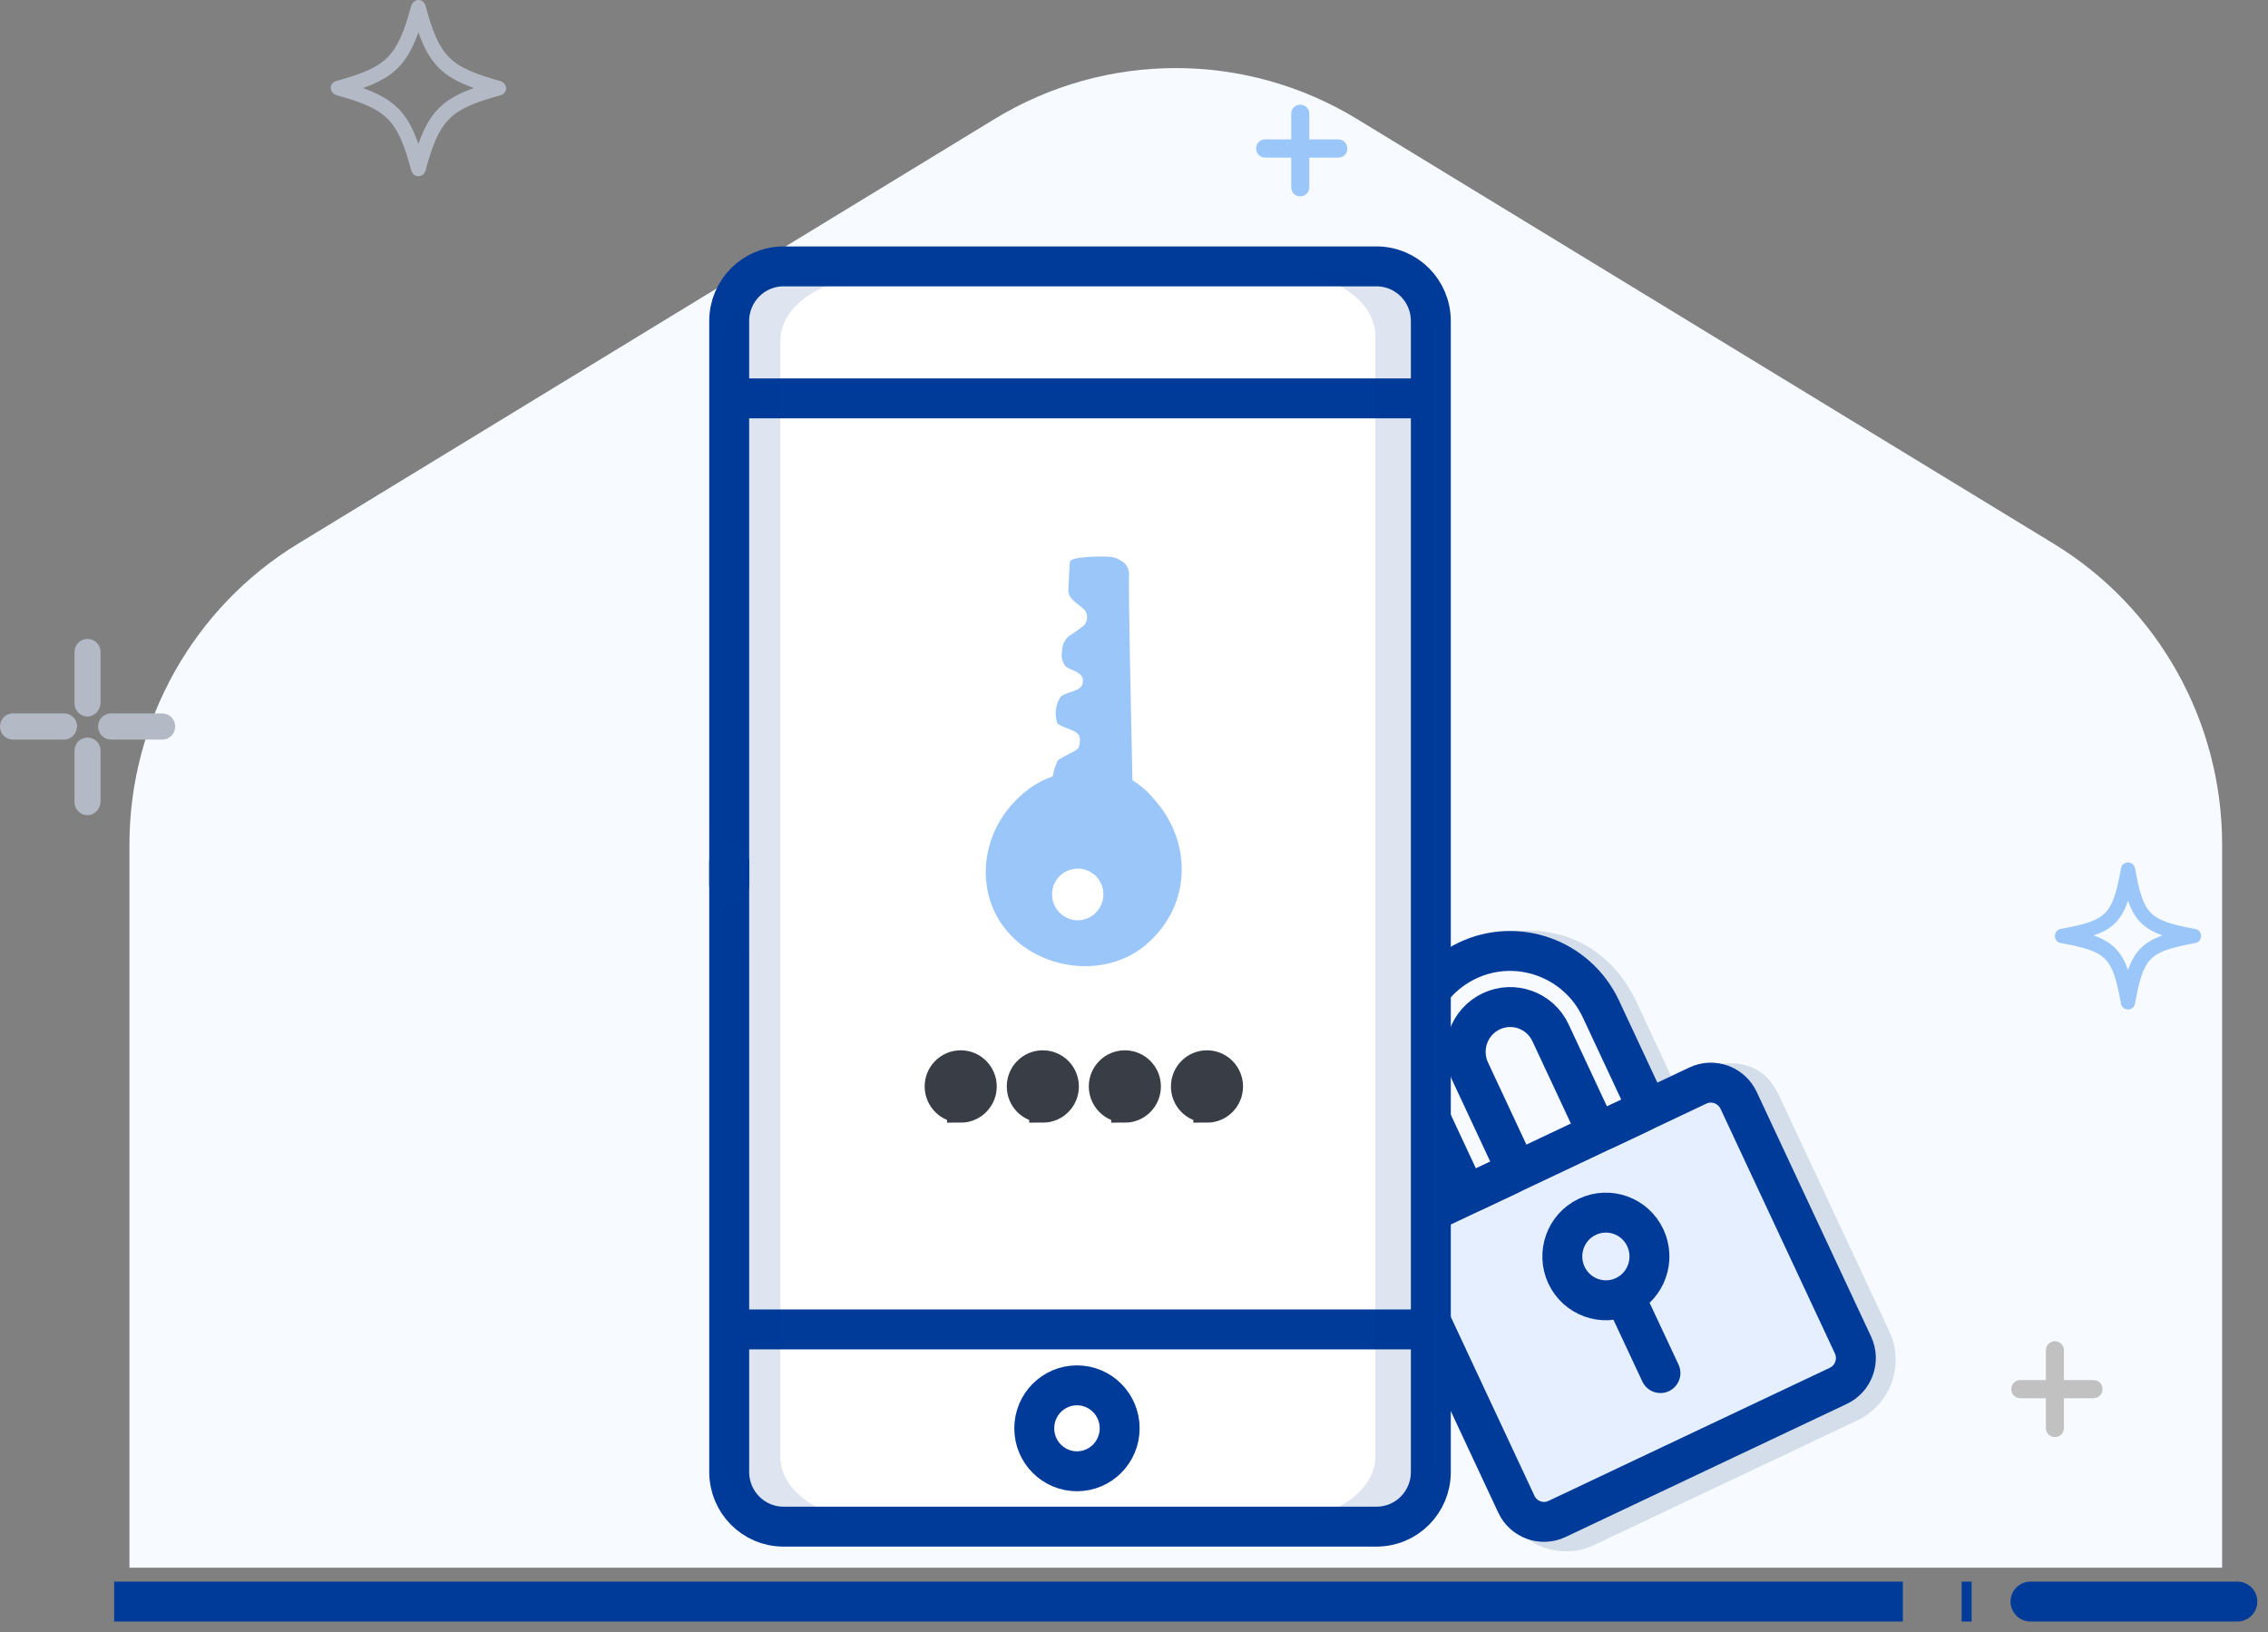 <svg width="157" height="113" viewBox="0 0 157 113" fill="none" xmlns="http://www.w3.org/2000/svg">
<rect x="0" y="0" width="157" height="113" fill="#808080" stroke="none"/>
<path d="M153.824 108.519V58.464C153.824 49.95 149.405 42.048 142.16 37.636L93.932 8.236C86.224 3.538 76.559 3.538 68.851 8.236L20.622 37.645C13.386 42.056 8.96 49.958 8.96 58.472V108.528H153.825V108.519H153.824Z" fill="#F7FAFF"/>
<path d="M144.921 95.536H142.874V93.476C142.874 93.126 142.598 92.848 142.249 92.848C141.9 92.848 141.624 93.126 141.624 93.477V95.536H139.853C139.504 95.536 139.228 95.814 139.228 96.166C139.228 96.516 139.504 96.794 139.853 96.794H141.624V98.854C141.624 99.204 141.9 99.483 142.249 99.483C142.598 99.483 142.874 99.205 142.874 98.853V96.794H144.921C145.27 96.794 145.546 96.516 145.546 96.165C145.546 95.814 145.27 95.535 144.921 95.535V95.536Z" fill="#C1C1C1"/>
<path d="M90.008 13.597C89.659 13.597 89.383 13.319 89.383 12.967V7.877C89.383 7.526 89.659 7.248 90.008 7.248C90.358 7.248 90.634 7.526 90.634 7.878V12.968C90.634 13.311 90.358 13.597 90.008 13.597Z" fill="#9BC6F9"/>
<path d="M92.64 10.909H87.58C87.23 10.909 86.954 10.631 86.954 10.279C86.954 9.929 87.23 9.65 87.58 9.65H92.64C92.989 9.65 93.265 9.928 93.265 10.28C93.265 10.63 93.021 10.909 92.639 10.909H92.64ZM147.309 69.886C147.065 69.886 146.862 69.715 146.822 69.469C146.229 66.266 145.888 65.882 142.663 65.286C142.42 65.253 142.249 65.041 142.249 64.796C142.249 64.55 142.42 64.346 142.663 64.306C145.847 63.709 146.229 63.366 146.822 60.122C146.854 59.877 147.065 59.705 147.309 59.705C147.553 59.705 147.756 59.877 147.796 60.122C148.389 63.325 148.73 63.709 151.955 64.305C152.199 64.338 152.369 64.55 152.369 64.795C152.369 65.041 152.199 65.245 151.955 65.285C148.771 65.882 148.389 66.225 147.796 69.469C147.764 69.706 147.553 69.886 147.309 69.886ZM144.921 64.755C146.204 65.205 146.862 65.866 147.309 67.157C147.756 65.866 148.422 65.204 149.697 64.755C148.414 64.305 147.756 63.635 147.309 62.353C146.862 63.676 146.204 64.338 144.921 64.755Z" fill="#9BC6F9"/>
<path d="M28.964 12.2C28.72 12.2 28.549 12.06 28.476 11.815C27.51 8.261 26.811 7.566 23.278 6.585C23.067 6.512 22.897 6.308 22.897 6.095C22.897 5.85 23.035 5.679 23.278 5.605C26.811 4.633 27.502 3.93 28.476 0.375C28.549 0.172 28.761 0 28.964 0C29.174 0 29.378 0.139 29.451 0.384C30.417 3.938 31.116 4.633 34.649 5.614C34.86 5.687 35.031 5.891 35.031 6.104C35.031 6.349 34.893 6.52 34.649 6.594C31.116 7.566 30.426 8.269 29.451 11.824C29.378 12.06 29.175 12.199 28.964 12.199V12.2ZM25.122 6.096C27.266 6.864 28.208 7.803 28.964 9.96C29.727 7.803 30.661 6.855 32.805 6.096C30.661 5.327 29.719 4.388 28.964 2.231C28.2 4.388 27.266 5.336 25.122 6.096ZM4.435 51.199H0.902C0.414 51.199 0 50.815 0 50.292C0 49.802 0.382 49.385 0.902 49.385H4.435C4.922 49.385 5.336 49.769 5.336 50.292C5.304 50.815 4.922 51.199 4.435 51.199ZM11.225 51.199H7.692C7.204 51.199 6.79 50.815 6.79 50.292C6.79 49.802 7.172 49.385 7.692 49.385H11.225C11.712 49.385 12.126 49.769 12.126 50.292C12.126 50.815 11.712 51.199 11.225 51.199ZM6.059 56.429C5.571 56.429 5.157 56.045 5.157 55.522V51.968C5.157 51.478 5.539 51.06 6.059 51.06C6.546 51.06 6.96 51.445 6.96 51.967V55.522C6.928 56.012 6.546 56.429 6.059 56.429ZM6.059 49.599C5.571 49.599 5.157 49.215 5.157 48.692V45.138C5.157 44.648 5.539 44.231 6.059 44.231C6.546 44.231 6.96 44.614 6.96 45.138V48.692C6.928 49.182 6.546 49.599 6.059 49.599Z" fill="#B3BAC5"/>
<path d="M119.44 74.253L96.142 85.277L105.862 106.069L129.16 95.045L119.44 74.253Z" fill="#E5EFFF"/>
<path d="M103.085 64.845C103.085 64.845 105.611 63.848 108.575 64.894C110.679 65.637 112.328 67.312 113.27 69.339L115.869 74.895C115.869 74.895 121.1 71.455 123.146 75.827L130.781 92.152C131.869 94.473 130.879 97.235 128.572 98.33L110.362 106.95C108.064 108.037 105.319 107.048 104.238 104.728L110.411 104.311L128.645 94.849L125.412 87.618L119.873 76.889L118.549 74.936L114.261 77.175L109.818 68.269L103.085 64.845Z" fill="#D3DEEA"/>
<path d="M113.562 77.028L111.085 78.196C110.809 78.327 110.476 78.205 110.338 77.926L107.333 71.496C106.61 69.944 104.766 69.282 103.231 70.009C101.688 70.736 101.03 72.591 101.753 74.135L104.758 80.566C104.888 80.844 104.766 81.179 104.49 81.318L102.013 82.486C101.736 82.617 101.403 82.494 101.265 82.216L98.26 75.786C96.628 72.306 98.122 68.138 101.582 66.496C105.042 64.853 109.184 66.356 110.817 69.838L113.822 76.268C113.968 76.562 113.846 76.898 113.562 77.028V77.028Z" stroke="#003B99" stroke-width="2.764" stroke-miterlimit="10" stroke-linecap="round"/>
<path d="M107.779 105.153C106.723 105.651 105.464 105.194 104.969 104.131L97.05 87.193C96.555 86.131 97.01 84.864 98.065 84.358L117.534 75.148C118.59 74.65 119.849 75.108 120.352 76.17L128.271 93.109C128.767 94.171 128.312 95.438 127.256 95.936L107.779 105.153V105.153Z" stroke="#003B99" stroke-width="2.764" stroke-miterlimit="10" stroke-linecap="round"/>
<path d="M112.449 89.725L114.943 95.052M112.45 89.725C113.96 89.015 114.602 87.2 113.895 85.689C113.189 84.169 111.386 83.523 109.883 84.234C108.372 84.945 107.731 86.759 108.437 88.271C109.144 89.782 110.947 90.444 112.45 89.725Z" stroke="#003B99" stroke-width="2.764" stroke-miterlimit="10" stroke-linecap="round"/>
<path d="M99.04 18.441H51.008V105.307H99.04V18.441Z" fill="white"/>
<path d="M51.007 92.03H99.049M50.478 54.614V22.224C50.478 20.133 52.16 18.441 54.239 18.441H95.288C97.367 18.441 99.048 20.133 99.048 22.225V101.9C99.048 103.992 97.367 105.683 95.288 105.683H54.239C52.159 105.683 50.479 103.992 50.479 101.9V65.858L50.478 54.614ZM51.007 27.576H99.049H51.007Z" stroke="#003B99" stroke-width="2.764" stroke-miterlimit="10" stroke-linecap="round"/>
<path d="M74.552 101.851C76.185 101.851 77.508 100.519 77.508 98.877C77.508 97.234 76.185 95.902 74.552 95.902C72.919 95.902 71.596 97.234 71.596 98.877C71.596 100.519 72.919 101.851 74.552 101.851Z" stroke="#003B99" stroke-width="2.764" stroke-miterlimit="10" stroke-linecap="round"/>
<path d="M66.504 77.035C67.503 77.035 68.314 76.218 68.314 75.213C68.314 74.208 67.503 73.391 66.504 73.391C65.504 73.391 64.692 74.208 64.692 75.213C64.701 76.218 65.505 77.035 66.504 77.035Z" fill="#393E46"/>
<path d="M66.503 76.774C67.356 76.774 68.055 76.079 68.055 75.213C68.055 74.355 67.365 73.653 66.503 73.653C65.651 73.653 64.953 74.347 64.953 75.213C64.96 76.079 65.651 76.773 66.503 76.773V76.774Z" stroke="#393E46" stroke-width="1.889"/>
<path d="M72.19 77.035C73.188 77.035 74 76.218 74 75.213C74 74.208 73.188 73.391 72.19 73.391C71.19 73.391 70.378 74.208 70.378 75.213C70.378 76.218 71.19 77.035 72.189 77.035H72.19Z" fill="#393E46"/>
<path d="M72.189 76.774C73.042 76.774 73.74 76.079 73.74 75.213C73.74 74.355 73.05 73.653 72.189 73.653C71.329 73.653 70.638 74.347 70.638 75.213C70.638 76.079 71.328 76.773 72.189 76.773V76.774Z" stroke="#393E46" stroke-width="1.889"/>
<path d="M77.866 77.035C78.865 77.035 79.677 76.218 79.677 75.213C79.677 74.208 78.865 73.391 77.866 73.391C76.866 73.391 76.055 74.208 76.055 75.213C76.063 76.218 76.867 77.035 77.865 77.035H77.866Z" fill="#393E46"/>
<path d="M77.867 76.774C78.719 76.774 79.418 76.079 79.418 75.213C79.418 74.355 78.728 73.653 77.867 73.653C77.014 73.653 76.315 74.347 76.315 75.213C76.324 76.079 77.014 76.773 77.867 76.773V76.774Z" stroke="#393E46" stroke-width="1.889"/>
<path d="M83.552 77.035C84.55 77.035 85.362 76.218 85.362 75.213C85.362 74.208 84.551 73.391 83.552 73.391C82.552 73.391 81.74 74.208 81.74 75.213C81.74 76.218 82.552 77.035 83.552 77.035Z" fill="#393E46"/>
<path d="M83.551 76.774C84.404 76.774 85.103 76.079 85.103 75.213C85.103 74.355 84.413 73.653 83.551 73.653C82.698 73.653 82 74.347 82 75.213C82 76.079 82.69 76.773 83.551 76.773V76.774Z" stroke="#393E46" stroke-width="1.889"/>
<path d="M79.929 55.375C79.499 54.835 78.979 54.378 78.394 54.018C78.312 50.358 78.101 40.699 78.158 39.891C78.174 39.735 78.158 39.58 78.109 39.433C78.061 39.286 77.987 39.147 77.882 39.033C77.565 38.73 77.151 38.55 76.712 38.534C76.192 38.51 74.081 38.51 74.056 38.91C73.976 40.095 73.991 40.373 73.959 40.855C73.91 41.59 75.031 41.958 75.177 42.391C75.242 42.538 75.267 42.693 75.242 42.857C75.218 43.012 75.152 43.159 75.047 43.282C74.707 43.559 74.341 43.821 73.967 44.05C73.821 44.189 73.707 44.352 73.626 44.54C73.553 44.728 73.512 44.932 73.52 45.128C73.48 45.292 73.48 45.463 73.52 45.627C73.56 45.79 73.634 45.945 73.732 46.084C74.048 46.452 75.015 46.444 74.966 47.195C74.917 47.939 73.772 47.833 73.39 48.274C73.228 48.535 73.13 48.83 73.09 49.14C73.057 49.45 73.09 49.761 73.187 50.047C73.357 50.341 74.463 50.488 74.707 50.921C74.796 51.207 74.771 51.526 74.641 51.796C74.487 52.008 73.366 52.458 73.211 52.67C73.049 53.013 72.936 53.373 72.879 53.74C72.018 54.043 71.238 54.525 70.58 55.154C67.77 57.728 67.445 61.96 69.85 64.616C72.253 67.272 76.842 67.778 79.604 65.156C82.641 62.296 82.324 58.03 79.929 55.375ZM73.317 63.145C73.074 62.892 72.911 62.565 72.854 62.214C72.798 61.862 72.838 61.503 72.984 61.184C73.131 60.857 73.366 60.588 73.667 60.4C73.967 60.212 74.317 60.122 74.665 60.13C75.015 60.138 75.355 60.26 75.648 60.465C75.933 60.669 76.152 60.964 76.274 61.299C76.395 61.634 76.412 61.993 76.331 62.336C76.249 62.679 76.062 62.99 75.803 63.236C75.633 63.39 75.437 63.513 75.218 63.595C74.998 63.676 74.771 63.717 74.544 63.709C74.316 63.701 74.089 63.644 73.878 63.554C73.666 63.447 73.48 63.317 73.318 63.145H73.317Z" fill="#9BC6F9"/>
<path opacity="0.13" d="M95.207 100.847V23.255C95.207 20.787 92.186 18.785 88.498 18.785H92.567C96.255 18.785 99.227 20.779 99.227 23.255V100.847C99.227 103.314 96.247 105.316 92.567 105.316H88.498C92.178 105.275 95.207 103.282 95.207 100.847Z" fill="#003B99"/>
<path d="M140.56 110.871H154.879M80.7 110.871H81.39H80.7ZM73.886 110.871H88.205H73.886ZM7.902 110.871H131.723H7.902ZM135.792 110.871H136.482H135.792Z" stroke="#003B99" stroke-width="2.764" stroke-miterlimit="10" stroke-linecap="round"/>
<path opacity="0.13" d="M54.02 100.862V23.597C54.02 21.137 57 19.152 60.623 19.152H56.627C52.997 19.152 50.072 21.138 50.072 23.597V100.862C50.072 103.322 53.004 105.307 56.627 105.307H60.623C56.993 105.283 54.02 103.289 54.02 100.862Z" fill="#003B99"/>
<path d="M50.478 61.25V59.705" stroke="#003B99" stroke-width="2.764" stroke-miterlimit="10" stroke-linecap="round"/>
</svg>
